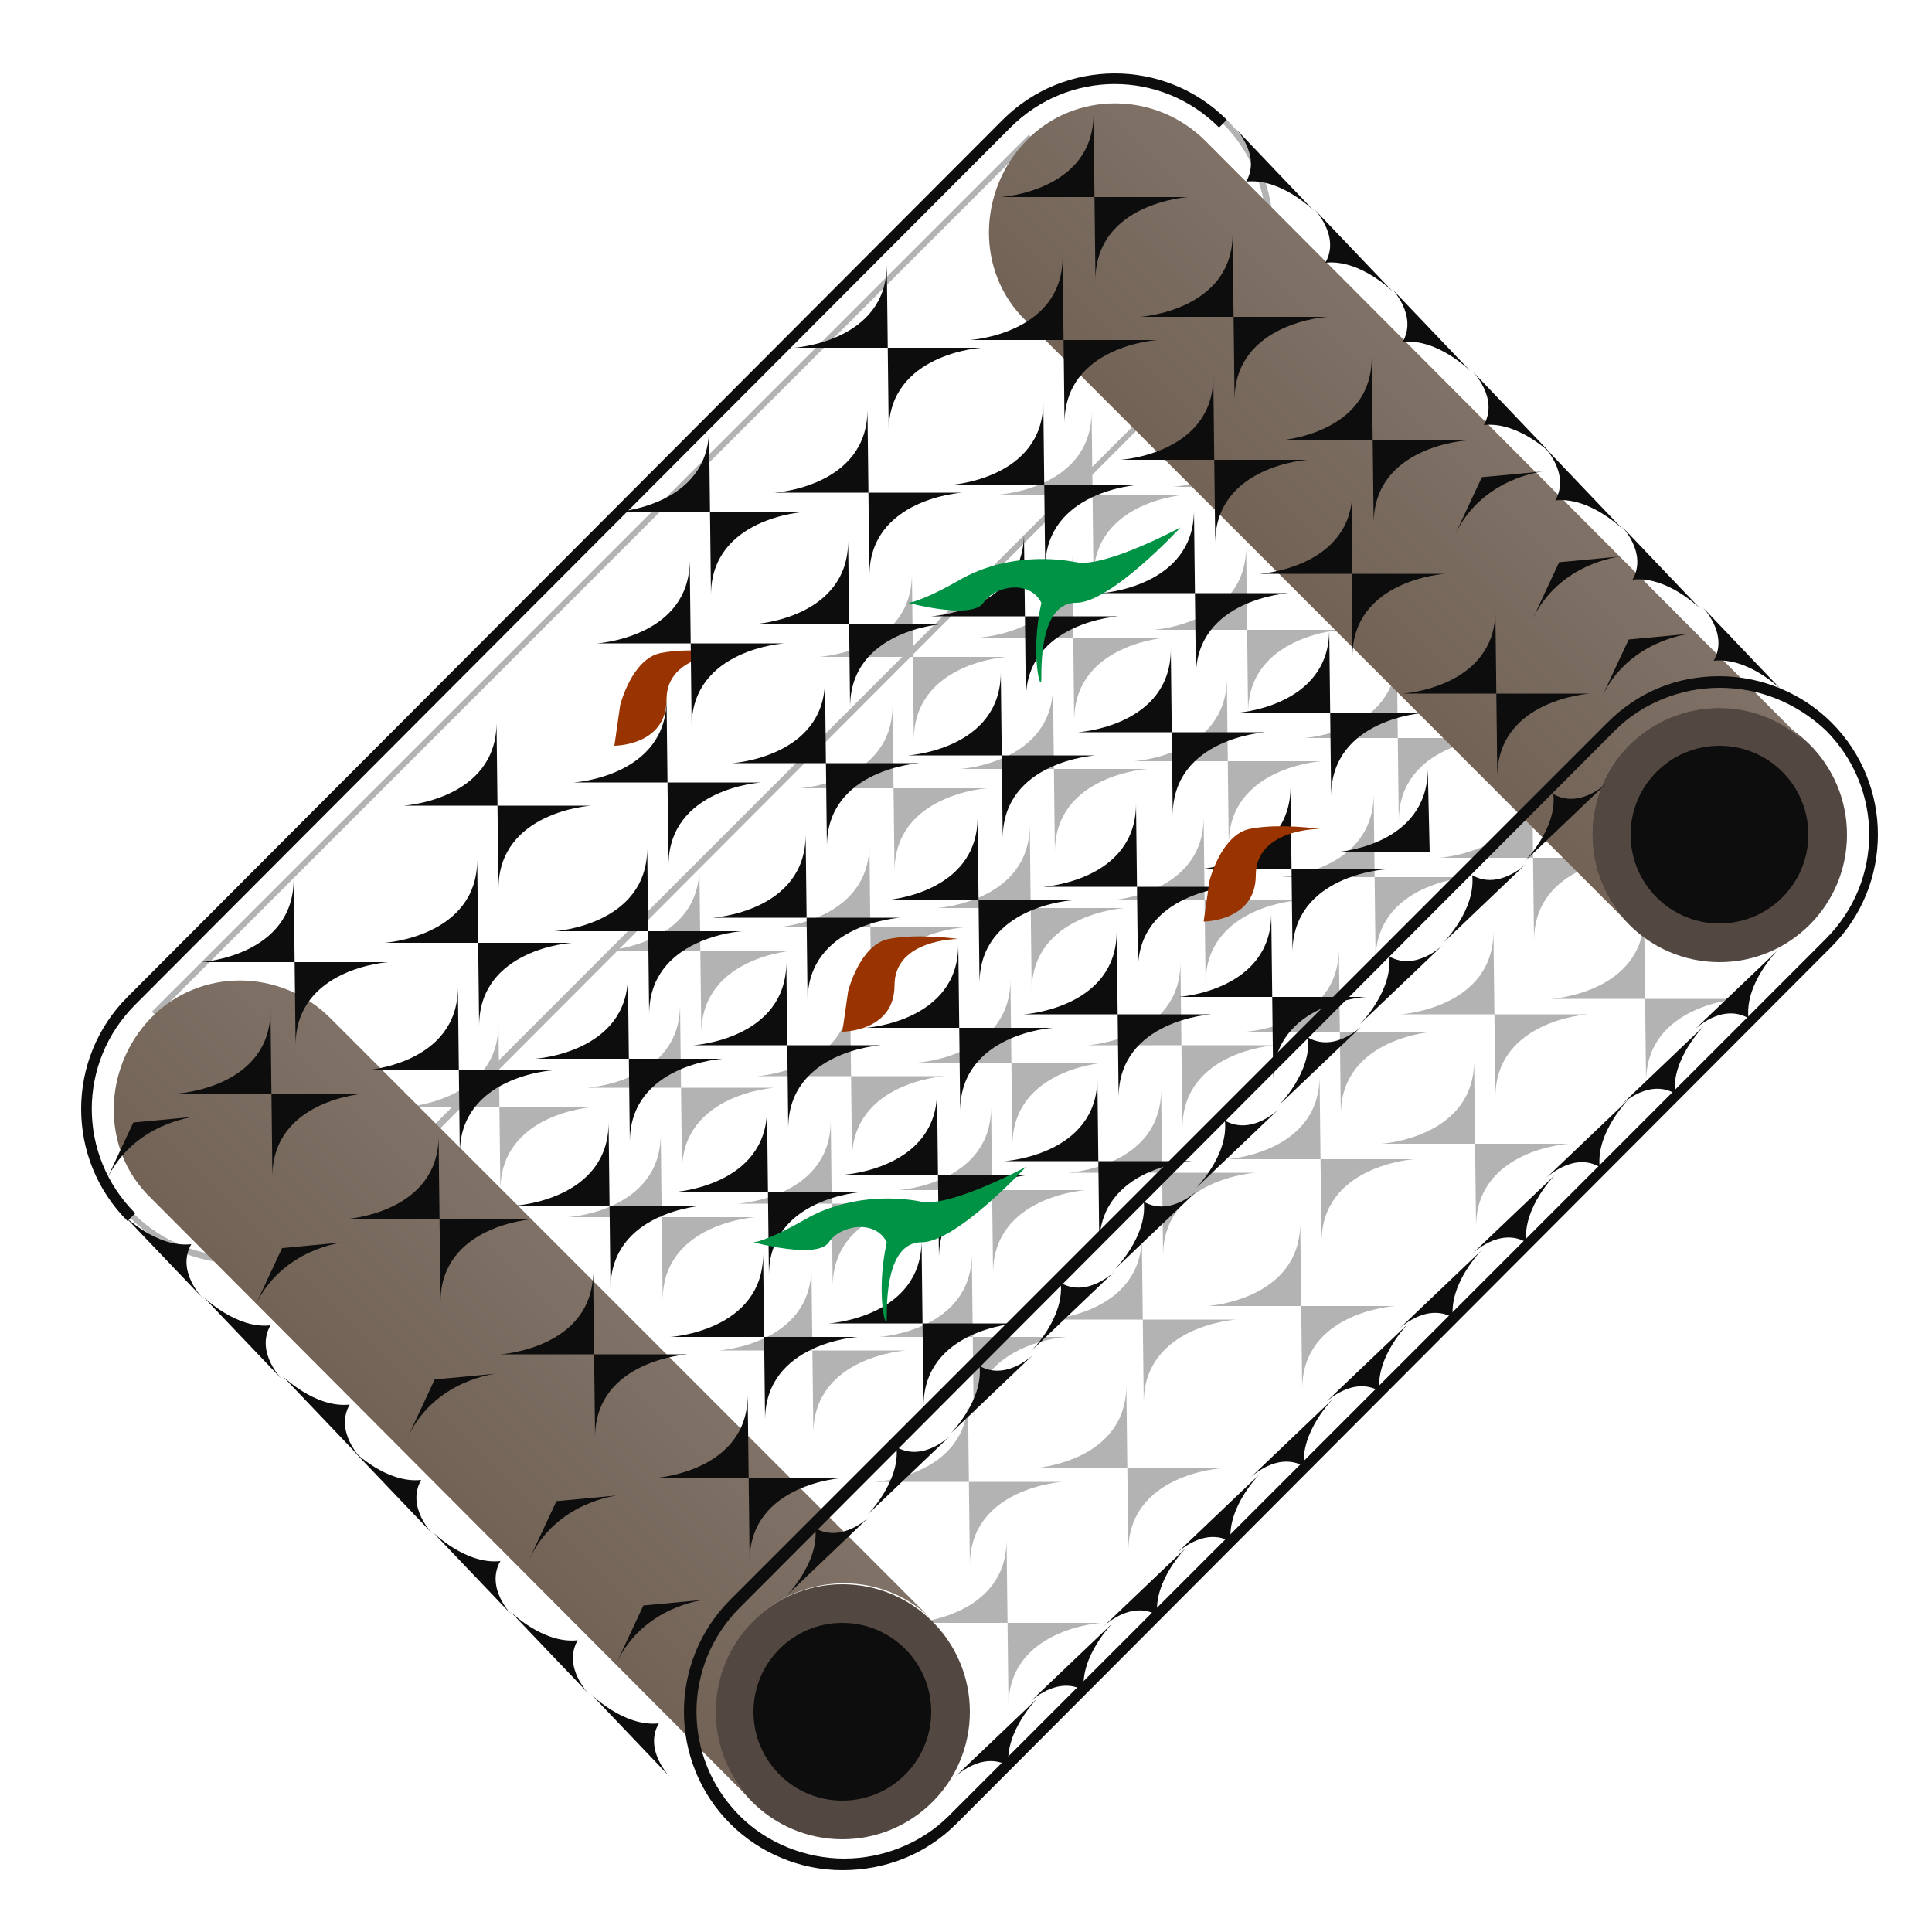<svg version="1.1" id="Layer_1" xmlns="http://www.w3.org/2000/svg" xmlns:xlink="http://www.w3.org/1999/xlink" x="0px" y="0px" viewBox="0 0 100 100" xml:space="preserve"><desc>Copyright Opto 22</desc> 
<g>
<g id="light">
	<g>
		<path fill="#B3B3B3" d="M39.2,55.7c0,0,4.8-0.3,4.8-4.3l0.1,8.6c0-4,4.8-4.3,4.8-4.3L39.2,55.7z"></path>
		<path fill="#B3B3B3" d="M30.4,56.3c0,0,4.8-0.3,4.8-4.3l0.1,8.6c0-4,4.8-4.3,4.8-4.3L30.4,56.3z"></path>
		<path fill="#B3B3B3" d="M21,57.3c0,0,4.8-0.3,4.8-4.3l0.1,8.6c0-4,4.8-4.3,4.8-4.3L21,57.3z"></path>
		<path fill="#B3B3B3" d="M47.5,55c0,0,4.8-0.3,4.8-4.3l0.1,8.6c0-4,4.8-4.3,4.8-4.3L47.5,55z"></path>
		<path fill="#B3B3B3" d="M56.3,54.1c0,0,4.8-0.3,4.8-4.3l0.1,8.6c0-4,4.8-4.3,4.8-4.3L56.3,54.1z"></path>
		<path fill="#B3B3B3" d="M64.5,53.4c0,0,4.8-0.3,4.8-4.3l0.1,8.6c0-4,4.8-4.3,4.8-4.3L64.5,53.4z"></path>
		<path fill="#B3B3B3" d="M57.5,46.6c0,0,4.8-0.3,4.8-4.3l0.1,8.6c0-4,4.8-4.3,4.8-4.3L57.5,46.6z"></path>
		<path fill="#B3B3B3" d="M66.3,45.4c0,0,4.8-0.3,4.8-4.3l0.1,8.6c0-4,4.8-4.3,4.8-4.3L66.3,45.4z"></path>
		<path fill="#B3B3B3" d="M74.5,44.4c0,0,4.8-0.3,4.8-4.3l0.1,8.6c0-4,4.8-4.3,4.8-4.3L74.5,44.4z"></path>
		<path fill="#B3B3B3" d="M31.4,49.2c0,0,4.8-0.3,4.8-4.3l0.1,8.6c0-4,4.8-4.3,4.8-4.3L31.4,49.2z"></path>
		<path fill="#B3B3B3" d="M40.2,48c0,0,4.8-0.3,4.8-4.3l0.1,8.6c0-4,4.8-4.3,4.8-4.3L40.2,48z"></path>
		<path fill="#B3B3B3" d="M48.5,47c0,0,4.8-0.3,4.8-4.3l0.1,8.6c0-4,4.8-4.3,4.8-4.3L48.5,47z"></path>
		<path fill="#B3B3B3" d="M58.7,39.4c0,0,4.8-0.3,4.8-4.3l0.1,8.6c0-4,4.8-4.3,4.8-4.3L58.7,39.4z"></path>
		<path fill="#B3B3B3" d="M67.5,38.2c0,0,4.8-0.3,4.8-4.3l0.1,8.6c0-4,4.8-4.3,4.8-4.3L67.5,38.2z"></path>
		<path fill="#B3B3B3" d="M41.4,40.8c0,0,4.8-0.3,4.8-4.3l0.1,8.6c0-4,4.8-4.3,4.8-4.3L41.4,40.8z"></path>
		<path fill="#B3B3B3" d="M49.7,39.8c0,0,4.8-0.3,4.8-4.3l0.1,8.6c0-4,4.8-4.3,4.8-4.3L49.7,39.8z"></path>
		<path fill="#B3B3B3" d="M59.7,32.6c0,0,4.8-0.3,4.8-4.3l0.1,8.6c0-4,4.8-4.3,4.8-4.3L59.7,32.6z"></path>
		<path fill="#B3B3B3" d="M68.5,31.4c0,0,4.8-0.3,4.8-4.3l0.1,8.6c0-4,4.8-4.3,4.8-4.3L68.5,31.4z"></path>
		<path fill="#B3B3B3" d="M42.4,34c0,0,4.8-0.3,4.8-4.3l0.1,8.6c0-4,4.8-4.3,4.8-4.3L42.4,34z"></path>
		<path fill="#B3B3B3" d="M50.7,33c0,0,4.8-0.3,4.8-4.3l0.1,8.6c0-4,4.8-4.3,4.8-4.3L50.7,33z"></path>
		<path fill="#B3B3B3" d="M60.7,25.2c0,0,4.8-0.3,4.8-4.3l0.1,8.6c0-4,4.8-4.3,4.8-4.3L60.7,25.2z"></path>
		<path fill="#B3B3B3" d="M51.7,25.6c0,0,4.8-0.3,4.8-4.3l0.1,8.6c0-4,4.8-4.3,4.8-4.3L51.7,25.6z"></path>
		<path fill="#B3B3B3" d="M72.5,52.5c0,0,4.8-0.3,4.8-4.3l0.1,8.6c0-4,4.8-4.3,4.8-4.3L72.5,52.5z"></path>
		<path fill="#B3B3B3" d="M80.3,51.7c0,0,4.8-0.3,4.8-4.3l0.1,8.6c0-4,4.8-4.3,4.8-4.3L80.3,51.7z"></path>
		<path fill="#B3B3B3" d="M38.2,62.3c0,0,4.8-0.3,4.8-4.3l0.1,8.6c0-4,4.8-4.3,4.8-4.3L38.2,62.3z"></path>
		<path fill="#B3B3B3" d="M29.4,63c0,0,4.8-0.3,4.8-4.3l0.1,8.6c0-4,4.8-4.3,4.8-4.3L29.4,63z"></path>
		<path fill="#B3B3B3" d="M46.5,61.6c0,0,4.8-0.3,4.8-4.3l0.1,8.6c0-4,4.8-4.3,4.8-4.3L46.5,61.6z"></path>
		<path fill="#B3B3B3" d="M55.3,60.7c0,0,4.8-0.3,4.8-4.3l0.1,8.6c0-4,4.8-4.3,4.8-4.3L55.3,60.7z"></path>
		<path fill="#B3B3B3" d="M63.5,60c0,0,4.8-0.3,4.8-4.3l0.1,8.6c0-4,4.8-4.3,4.8-4.3L63.5,60z"></path>
		<path fill="#B3B3B3" d="M71.5,59.2c0,0,4.8-0.3,4.8-4.3l0.1,8.6c0-4,4.8-4.3,4.8-4.3L71.5,59.2z"></path>
		<path fill="#B3B3B3" d="M37.2,69.9c0,0,4.8-0.3,4.8-4.3l0.1,8.6c0-4,4.8-4.3,4.8-4.3L37.2,69.9z"></path>
		<path fill="#B3B3B3" d="M45.5,69.2c0,0,4.8-0.3,4.8-4.3l0.1,8.6c0-4,4.8-4.3,4.8-4.3L45.5,69.2z"></path>
		<path fill="#B3B3B3" d="M54.3,68.3c0,0,4.8-0.3,4.8-4.3l0.1,8.6c0-4,4.8-4.3,4.8-4.3L54.3,68.3z"></path>
		<path fill="#B3B3B3" d="M62.5,67.6c0,0,4.8-0.3,4.8-4.3l0.1,8.6c0-4,4.8-4.3,4.8-4.3L62.5,67.6z"></path>
		<path fill="#B3B3B3" d="M45.3,76.7c0,0,4.8-0.3,4.8-4.3l0.1,8.6c0-4,4.8-4.3,4.8-4.3L45.3,76.7z"></path>
		<path fill="#B3B3B3" d="M53.5,76c0,0,4.8-0.3,4.8-4.3l0.1,8.6c0-4,4.8-4.3,4.8-4.3L53.5,76z"></path>
		<path fill="#B3B3B3" d="M47.3,84c0,0,4.8-0.3,4.8-4.3l0.1,8.6c0-4,4.8-4.3,4.8-4.3L47.3,84z"></path>
	</g>
	
		<rect x="30.5" y="-2.3" transform="matrix(0.707 0.707 -0.707 0.707 30.062 -12.963)" fill="#B3B3B3" width="0.3" height="64.2"></rect>
	<path fill="#B3B3B3" d="M12.4,65.4c-2.1,0-4.1-0.8-5.7-2.4l0.2-0.2c3,3,8,3,11,0l45.4-45.4c3-3,3-8,0-11l0.2-0.2
		c3.2,3.2,3.2,8.3,0,11.4L18.1,63.1C16.5,64.6,14.5,65.4,12.4,65.4z"></path>
</g>
<g id="shape">
	<circle fill="#534741" cx="89" cy="43.2" r="6.6"></circle>
	<circle fill="#534741" cx="43.6" cy="88.6" r="6.6"></circle>
</g>
<g id="linear">
	<linearGradient class="linear" id="SVGID_1_" gradientUnits="userSpaceOnUse" x1="75.414" y1="20.91" x2="66.701" y2="29.624">
		<stop offset="0" style="stop-color:#7F7166"></stop>
		<stop offset="1" style="stop-color:#736357"></stop>
	</linearGradient>
	<path class="linear" fill="url(#SVGID_1_)" d="M84.3,38.6c2.6-2.6,6.8-2.6,9.3,0L62.4,7.3c-2.6-2.6-6.8-2.6-9.3,0s-2.6,6.8,0,9.3l31.2,31.2
		C81.8,45.3,81.8,41.1,84.3,38.6z"></path>
	<linearGradient class="linear" id="SVGID_2_" gradientUnits="userSpaceOnUse" x1="30.044" y1="66.28" x2="21.331" y2="74.994">
		<stop offset="0" style="stop-color:#7F7166"></stop>
		<stop offset="1" style="stop-color:#736357"></stop>
	</linearGradient>
	<path class="linear" fill="url(#SVGID_2_)" d="M39,83.9c2.6-2.6,6.8-2.6,9.3,0L17.1,52.7c-2.6-2.6-6.8-2.6-9.3,0s-2.6,6.8,0,9.3L39,93.3
		C36.4,90.7,36.4,86.5,39,83.9z"></path>
	<path fill="#993300" d="M32.1,36.5c0,0,0.6-2.4,2.1-2.7c1.5-0.3,3.6,0,3.6,0s-3.3,0-3.3,2.4c0,2.4-2.7,2.4-2.7,2.4L32.1,36.5z"></path>
</g>
<g id="dark">
	<path fill="#0D0D0D" d="M6.4,62.9c0,0,1.7,1.7,3.5,1.5c-0.8,1.4,0.6,2.8,0.6,2.8L6.4,62.9z"></path>
	<path fill="#0D0D0D" d="M5.5,61.1c1.4-3,4.6-3.3,4.6-3.3l-3.2,0.3L5.5,61.1z"></path>
	<circle fill="#0D0D0D" cx="89" cy="43.2" r="4.6"></circle>
	<circle fill="#0D0D0D" cx="43.6" cy="88.6" r="4.6"></circle>
	<path fill="#0D0D0D" d="M9.2,56.6c0,0,4.8-0.3,4.8-4.3l0.1,8.6c0-4,4.8-4.3,4.8-4.3L9.2,56.6z"></path>
	<path fill="#0D0D0D" d="M72.6,35.9c0,0,4.8-0.3,4.8-4.3l0.1,8.6c0-4,4.8-4.3,4.8-4.3L72.6,35.9z"></path>
	<path fill="#0D0D0D" d="M65.2,29.7c0,0,4.8-0.3,4.8-4.3L70,34c0-4,4.8-4.3,4.8-4.3L65.2,29.7z"></path>
	<path fill="#0D0D0D" d="M66.2,22.8c0,0,4.8-0.3,4.8-4.3l0.1,8.6c0-4,4.8-4.3,4.8-4.3L66.2,22.8z"></path>
	<path fill="#0D0D0D" d="M51.8,10.2c0,0,4.8-0.3,4.8-4.3l0.1,8.6c0-4,4.8-4.3,4.8-4.3L51.8,10.2z"></path>
	<path fill="#0D0D0D" d="M59,16.4c0,0,4.8-0.3,4.8-4.3l0.1,8.6c0-4,4.8-4.3,4.8-4.3L59,16.4z"></path>
	<path fill="#0D0D0D" d="M17.9,63.1c0,0,4.8-0.3,4.8-4.3l0.1,8.6c0-4,4.8-4.3,4.8-4.3L17.9,63.1z"></path>
	<path fill="#0D0D0D" d="M25.9,70.1c0,0,4.8-0.3,4.8-4.3l0.1,8.6c0-4,4.8-4.3,4.8-4.3L25.9,70.1z"></path>
	<g>
		<path fill="#0D0D0D" d="M28.7,48.2c0,0,4.8-0.3,4.8-4.3l0.1,8.6c0-4,4.8-4.3,4.8-4.3L28.7,48.2z"></path>
		<path fill="#0D0D0D" d="M19.9,48.8c0,0,4.8-0.3,4.8-4.3l0.1,8.6c0-4,4.8-4.3,4.8-4.3L19.9,48.8z"></path>
		<path fill="#0D0D0D" d="M10.4,49.8c0,0,4.8-0.3,4.8-4.3l0.1,8.6c0-4,4.8-4.3,4.8-4.3L10.4,49.8z"></path>
		<path fill="#0D0D0D" d="M36.9,47.5c0,0,4.8-0.3,4.8-4.3l0.1,8.6c0-4,4.8-4.3,4.8-4.3L36.9,47.5z"></path>
		<path fill="#0D0D0D" d="M45.8,46.6c0,0,4.8-0.3,4.8-4.3l0.1,8.6c0-4,4.8-4.3,4.8-4.3L45.8,46.6z"></path>
		<path fill="#0D0D0D" d="M54,45.9c0,0,4.8-0.3,4.8-4.3l0.1,8.6c0-4,4.8-4.3,4.8-4.3L54,45.9z"></path>
		<path fill="#0D0D0D" d="M47,39.1c0,0,4.8-0.3,4.8-4.3l0.1,8.6c0-4,4.8-4.3,4.8-4.3L47,39.1z"></path>
		<path fill="#0D0D0D" d="M55.8,37.9c0,0,4.8-0.3,4.8-4.3l0.1,8.6c0-4,4.8-4.3,4.8-4.3L55.8,37.9z"></path>
		<path fill="#0D0D0D" d="M64,36.9c0,0,4.8-0.3,4.8-4.3l0.1,8.6c0-4,4.8-4.3,4.8-4.3L64,36.9z"></path>
		<path fill="#0D0D0D" d="M69.2,44.1l4.8,0l-0.1-4.3C73.9,43.8,69.2,44.1,69.2,44.1z"></path>
		<path fill="#0D0D0D" d="M20.9,41.7c0,0,4.8-0.3,4.8-4.3l0.1,8.6c0-4,4.8-4.3,4.8-4.3L20.9,41.7z"></path>
		<path fill="#0D0D0D" d="M37.9,39.5c0,0,4.8-0.3,4.8-4.3l0.1,8.6c0-4,4.8-4.3,4.8-4.3L37.9,39.5z"></path>
		<path fill="#0D0D0D" d="M48.2,31.9c0,0,4.8-0.3,4.8-4.3l0.1,8.6c0-4,4.8-4.3,4.8-4.3L48.2,31.9z"></path>
		<path fill="#0D0D0D" d="M57,30.7c0,0,4.8-0.3,4.8-4.3l0.1,8.6c0-4,4.8-4.3,4.8-4.3L57,30.7z"></path>
		<path fill="#0D0D0D" d="M30.9,33.3c0,0,4.8-0.3,4.8-4.3l0.1,8.6c0-4,4.8-4.3,4.8-4.3L30.9,33.3z"></path>
		<path fill="#0D0D0D" d="M39.1,32.3c0,0,4.8-0.3,4.8-4.3l0.1,8.6c0-4,4.8-4.3,4.8-4.3L39.1,32.3z"></path>
		<path fill="#0D0D0D" d="M49.2,25.1c0,0,4.8-0.3,4.8-4.3l0.1,8.6c0-4,4.8-4.3,4.8-4.3L49.2,25.1z"></path>
		<path fill="#0D0D0D" d="M58,23.8c0,0,4.8-0.3,4.8-4.3l0.1,8.6c0-4,4.8-4.3,4.8-4.3L58,23.8z"></path>
		<path fill="#0D0D0D" d="M31.9,26.5c0,0,4.8-0.3,4.8-4.3l0.1,8.6c0-4,4.8-4.3,4.8-4.3L31.9,26.5z"></path>
		<path fill="#0D0D0D" d="M40.1,25.5c0,0,4.8-0.3,4.8-4.3l0.1,8.6c0-4,4.8-4.3,4.8-4.3L40.1,25.5z"></path>
		<path fill="#0D0D0D" d="M50.2,17.6c0,0,4.8-0.3,4.8-4.3l0.1,8.6c0-4,4.8-4.3,4.8-4.3L50.2,17.6z"></path>
		<path fill="#0D0D0D" d="M41.1,18c0,0,4.8-0.3,4.8-4.3l0.1,8.6c0-4,4.8-4.3,4.8-4.3L41.1,18z"></path>
		<path fill="#0D0D0D" d="M62,45c0,0,4.8-0.3,4.8-4.3l0.1,8.6c0-4,4.8-4.3,4.8-4.3L62,45z"></path>
		<path fill="#0D0D0D" d="M27.7,54.8c0,0,4.8-0.3,4.8-4.3l0.1,8.6c0-4,4.8-4.3,4.8-4.3L27.7,54.8z"></path>
		<path fill="#0D0D0D" d="M18.9,55.4c0,0,4.8-0.3,4.8-4.3l0.1,8.6c0-4,4.8-4.3,4.8-4.3L18.9,55.4z"></path>
		<path fill="#0D0D0D" d="M35.9,54.1c0,0,4.8-0.3,4.8-4.3l0.1,8.6c0-4,4.8-4.3,4.8-4.3L35.9,54.1z"></path>
		<path fill="#0D0D0D" d="M44.8,53.2c0,0,4.8-0.3,4.8-4.3l0.1,8.6c0-4,4.8-4.3,4.8-4.3L44.8,53.2z"></path>
		<path fill="#0D0D0D" d="M53,52.5c0,0,4.8-0.3,4.8-4.3l0.1,8.6c0-4,4.8-4.3,4.8-4.3L53,52.5z"></path>
		<path fill="#0D0D0D" d="M61,51.6c0,0,4.8-0.3,4.8-4.3l0.1,8.6c0-4,4.8-4.3,4.8-4.3L61,51.6z"></path>
		<path fill="#0D0D0D" d="M26.7,62.4c0,0,4.8-0.3,4.8-4.3l0.1,8.6c0-4,4.8-4.3,4.8-4.3L26.7,62.4z"></path>
		<path fill="#0D0D0D" d="M34.9,61.7c0,0,4.8-0.3,4.8-4.3l0.1,8.6c0-4,4.8-4.3,4.8-4.3L34.9,61.7z"></path>
		<path fill="#0D0D0D" d="M43.7,60.8c0,0,4.8-0.3,4.8-4.3l0.1,8.6c0-4,4.8-4.3,4.8-4.3L43.7,60.8z"></path>
		<path fill="#0D0D0D" d="M52,60.1c0,0,4.8-0.3,4.8-4.3l0.1,8.6c0-4,4.8-4.3,4.8-4.3L52,60.1z"></path>
		<path fill="#0D0D0D" d="M34.7,69.2c0,0,4.8-0.3,4.8-4.3l0.1,8.6c0-4,4.8-4.3,4.8-4.3L34.7,69.2z"></path>
		<path fill="#0D0D0D" d="M42.9,68.5c0,0,4.8-0.3,4.8-4.3l0.1,8.6c0-4,4.8-4.3,4.8-4.3L42.9,68.5z"></path>
	</g>
	<path fill="#0D0D0D" d="M33.9,76.5c0,0,4.8-0.3,4.8-4.3l0.1,8.6c0-4,4.8-4.3,4.8-4.3L33.9,76.5z"></path>
	<path fill="#0D0D0D" d="M68,10.9c0,0-1.7-1.7-3.5-1.5c0.8-1.4-0.6-2.8-0.6-2.8L68,10.9z"></path>
	<path fill="#0D0D0D" d="M72.1,15.1c0,0-1.7-1.7-3.5-1.5c0.8-1.4-0.6-2.8-0.6-2.8L72.1,15.1z"></path>
	<path fill="#0D0D0D" d="M76.1,19.2c0,0-1.7-1.7-3.5-1.5c0.8-1.4-0.6-2.8-0.6-2.8L76.1,19.2z"></path>
	<path fill="#0D0D0D" d="M80.3,23.5c0,0-1.7-1.7-3.5-1.5c0.8-1.4-0.6-2.8-0.6-2.8L80.3,23.5z"></path>
	<path fill="#0D0D0D" d="M84,27.4c0,0-1.7-1.7-3.5-1.5c0.8-1.4-0.6-2.8-0.6-2.8L84,27.4z"></path>
	<path fill="#0D0D0D" d="M88,31.5c0,0-1.7-1.7-3.5-1.5c0.8-1.4-0.6-2.8-0.6-2.8L88,31.5z"></path>
	<path fill="#0D0D0D" d="M92.2,35.7c0,0-1.7-1.7-3.5-1.5c0.8-1.4-0.6-2.8-0.6-2.8L92.2,35.7z"></path>
	<g>
		<path fill="#0D0D0D" d="M78.9,44.6c0,0,1.7-1.7,1.5-3.5c1.4,0.8,2.8-0.6,2.8-0.6L78.9,44.6z"></path>
		<path fill="#0D0D0D" d="M74.7,48.8c0,0,1.7-1.7,1.5-3.5c1.4,0.8,2.8-0.6,2.8-0.6L74.7,48.8z"></path>
		<path fill="#0D0D0D" d="M70.4,53c0,0,1.7-1.7,1.5-3.5c1.4,0.8,2.8-0.6,2.8-0.6L70.4,53z"></path>
		<path fill="#0D0D0D" d="M66.2,57.2c0,0,1.7-1.7,1.5-3.5c1.4,0.8,2.8-0.6,2.8-0.6L66.2,57.2z"></path>
		<path fill="#0D0D0D" d="M61.9,61.5c0,0,1.7-1.7,1.5-3.5c1.4,0.8,2.8-0.6,2.8-0.6L61.9,61.5z"></path>
		<path fill="#0D0D0D" d="M57.7,65.7c0,0,1.7-1.7,1.5-3.5c1.4,0.8,2.8-0.6,2.8-0.6L57.7,65.7z"></path>
		<path fill="#0D0D0D" d="M53.4,69.9c0,0,1.7-1.7,1.5-3.5c1.4,0.8,2.8-0.6,2.8-0.6L53.4,69.9z"></path>
		<path fill="#0D0D0D" d="M49.2,74.2c0,0,1.7-1.7,1.5-3.5c1.4,0.8,2.8-0.6,2.8-0.6L49.2,74.2z"></path>
		<path fill="#0D0D0D" d="M44.9,78.4c0,0,1.7-1.7,1.5-3.5c1.4,0.8,2.8-0.6,2.8-0.6L44.9,78.4z"></path>
		<path fill="#0D0D0D" d="M40.7,82.6c0,0,1.7-1.7,1.5-3.5c1.4,0.8,2.8-0.6,2.8-0.6L40.7,82.6z"></path>
	</g>
	<g>
		<path fill="#0D0D0D" d="M53.7,87.9c0,0-1.7,1.7-1.5,3.5c-1.4-0.8-2.8,0.6-2.8,0.6L53.7,87.9z"></path>
		<path fill="#0D0D0D" d="M57.6,84c0,0-1.7,1.7-1.5,3.5c-1.4-0.8-2.8,0.6-2.8,0.6L57.6,84z"></path>
		<path fill="#0D0D0D" d="M61.4,80.1c0,0-1.7,1.7-1.5,3.5c-1.4-0.8-2.8,0.6-2.8,0.6L61.4,80.1z"></path>
		<path fill="#0D0D0D" d="M65.2,76.3c0,0-1.7,1.7-1.5,3.5c-1.4-0.8-2.8,0.6-2.8,0.6L65.2,76.3z"></path>
		<path fill="#0D0D0D" d="M69,72.4c0,0-1.7,1.7-1.5,3.5c-1.4-0.8-2.8,0.6-2.8,0.6L69,72.4z"></path>
		<path fill="#0D0D0D" d="M72.9,68.5c0,0-1.7,1.7-1.5,3.5c-1.4-0.8-2.8,0.6-2.8,0.6L72.9,68.5z"></path>
		<path fill="#0D0D0D" d="M76.7,64.7c0,0-1.7,1.7-1.5,3.5c-1.4-0.8-2.8,0.6-2.8,0.6L76.7,64.7z"></path>
		<path fill="#0D0D0D" d="M80.5,60.8c0,0-1.7,1.7-1.5,3.5c-1.4-0.8-2.8,0.6-2.8,0.6L80.5,60.8z"></path>
		<path fill="#0D0D0D" d="M84.3,56.9c0,0-1.7,1.7-1.5,3.5c-1.4-0.8-2.8,0.6-2.8,0.6L84.3,56.9z"></path>
		<path fill="#0D0D0D" d="M88.2,53.1c0,0-1.7,1.7-1.5,3.5c-1.4-0.8-2.8,0.6-2.8,0.6L88.2,53.1z"></path>
		<path fill="#0D0D0D" d="M92,49.2c0,0-1.7,1.7-1.5,3.5c-1.4-0.8-2.8,0.6-2.8,0.6L92,49.2z"></path>
	</g>
	<path fill="#0D0D0D" d="M30.6,87.7c0,0,1.7,1.7,3.5,1.5c-0.8,1.4,0.6,2.8,0.6,2.8L30.6,87.7z"></path>
	<path fill="#0D0D0D" d="M26.4,83.4c0,0,1.7,1.7,3.5,1.5c-0.8,1.4,0.6,2.8,0.6,2.8L26.4,83.4z"></path>
	<path fill="#0D0D0D" d="M22.4,79.3c0,0,1.7,1.7,3.5,1.5c-0.8,1.4,0.6,2.8,0.6,2.8L22.4,79.3z"></path>
	<path fill="#0D0D0D" d="M18.3,75.1c0,0,1.7,1.7,3.5,1.5c-0.8,1.4,0.6,2.8,0.6,2.8L18.3,75.1z"></path>
	<path fill="#0D0D0D" d="M14.6,71.2c0,0,1.7,1.7,3.5,1.5c-0.8,1.4,0.6,2.8,0.6,2.8L14.6,71.2z"></path>
	<path fill="#0D0D0D" d="M10.5,67.1c0,0,1.7,1.7,3.5,1.5c-0.8,1.4,0.6,2.8,0.6,2.8L10.5,67.1z"></path>
	<path fill="#0D0D0D" d="M13.2,67.6c1.4-3,4.6-3.3,4.6-3.3l-3.2,0.3L13.2,67.6z"></path>
	<path fill="#0D0D0D" d="M21.1,74.4c1.4-3,4.6-3.3,4.6-3.3l-3.2,0.3L21.1,74.4z"></path>
	<path fill="#0D0D0D" d="M27.4,80.7c1.4-3,4.6-3.3,4.6-3.3l-3.2,0.3L27.4,80.7z"></path>
	<path fill="#0D0D0D" d="M82.9,36.1c1.4-3,4.6-3.3,4.6-3.3l-3.2,0.3L82.9,36.1z"></path>
	<path fill="#0D0D0D" d="M79.3,32.1c1.4-3,4.6-3.3,4.6-3.3l-3.2,0.3L79.3,32.1z"></path>
	<path fill="#0D0D0D" d="M75.3,27.7c1.4-3,4.6-3.3,4.6-3.3l-3.2,0.3L75.3,27.7z"></path>
	<path fill="#0D0D0D" d="M31.9,86.1c1.4-3,4.6-3.3,4.6-3.3l-3.2,0.3L31.9,86.1z"></path>
	<path fill="#0D0D0D" d="M43.6,96.8c-2.2,0-4.3-0.9-5.8-2.4c-3.2-3.2-3.2-8.4,0-11.6l45.4-45.4c1.6-1.6,3.6-2.4,5.8-2.4
		c2.2,0,4.3,0.9,5.8,2.4c3.2,3.2,3.2,8.4,0,11.6L49.5,94.4C47.9,96,45.8,96.8,43.6,96.8z M89,35.6c-2,0-4,0.8-5.4,2.2L38.3,83.2
		c-3,3-3,7.8,0,10.8c1.4,1.4,3.4,2.2,5.4,2.2s4-0.8,5.4-2.2l45.4-45.4c3-3,3-7.8,0-10.8C93,36.4,91.1,35.6,89,35.6z"></path>
	<path fill="#0D0D0D" d="M6.6,63.2c-3.2-3.2-3.2-8.4,0-11.6L51.9,6.2c3.2-3.2,8.4-3.2,11.6,0l-0.4,0.4c-3-3-7.8-3-10.8,0L7,52
		c-3,3-3,7.8,0,10.8L6.6,63.2z"></path>
	<path fill="#0D0D0D" d="M29.7,40.5c0,0,4.8-0.3,4.8-4.3l0.1,8.6c0-4,4.8-4.3,4.8-4.3L29.7,40.5z"></path>
</g>
<g id="shadow">
	<path fill="#993300" d="M43.9,51.3c0,0,0.6-2.4,2.1-2.7c1.5-0.3,3.6,0,3.6,0s-3.3,0-3.3,2.4c0,2.4-2.7,2.4-2.7,2.4L43.9,51.3z"></path>
	<path fill="#993300" d="M62.6,45.6c0,0,0.6-2.4,2.1-2.7c1.5-0.3,3.6,0,3.6,0s-3.3,0-3.3,2.4s-2.7,2.4-2.7,2.4L62.6,45.6z"></path>
</g>
<g id="hlight">
	<path fill="#009245" d="M53.1,60.4c0,0-3.6,3.9-5.4,3.9s-1.8,3-1.8,3.9c0,0.9-0.6-1.2,0-3.9c-0.6-1.2-2.4-0.9-3,0
		c-0.6,0.9-3.9,0-3.9,0s0.6,0,2.7-1.2c2.1-1.2,4.5-1.2,6-0.9C49.2,62.5,53.1,60.4,53.1,60.4z"></path>
	<path fill="#009245" d="M61.1,27.3c0,0-3.6,3.9-5.4,3.9s-1.8,3-1.8,3.9s-0.6-1.2,0-3.9c-0.6-1.2-2.4-0.9-3,0c-0.6,0.9-3.9,0-3.9,0
		s0.6,0,2.7-1.2s4.5-1.2,6-0.9C57.2,29.4,61.1,27.3,61.1,27.3z"></path>
</g>
</g>
</svg>